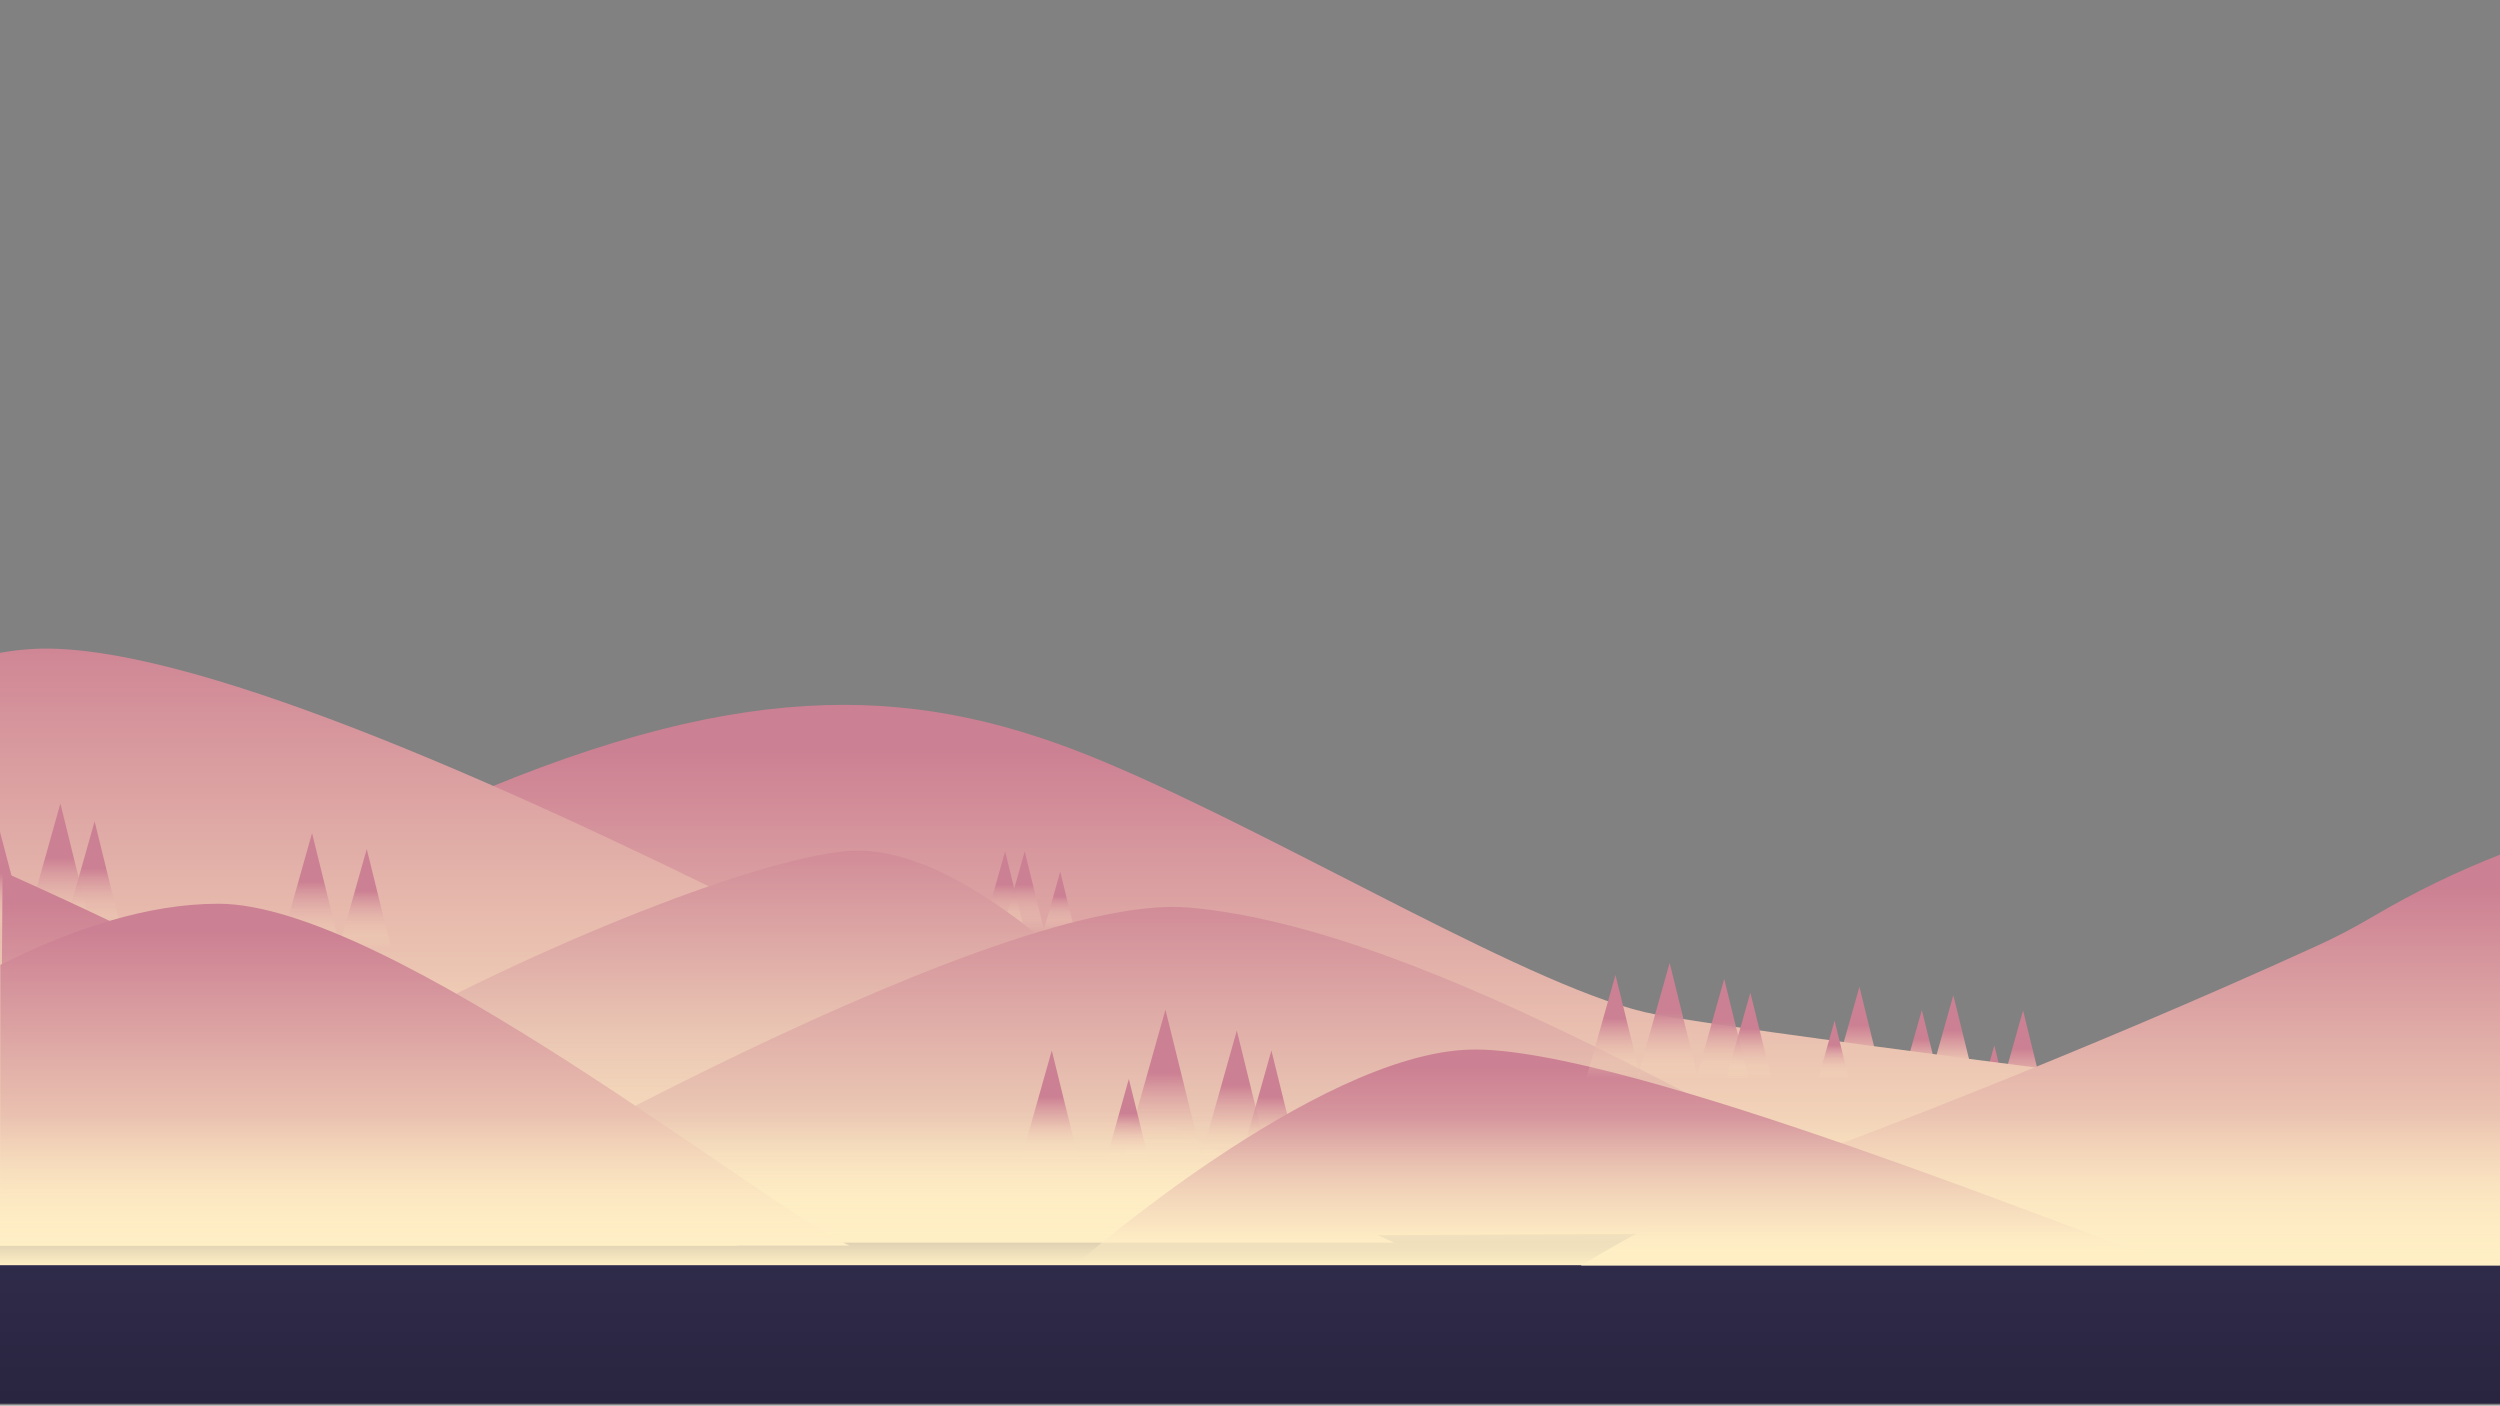 <?xml version="1.0" encoding="utf-8"?>
<!-- Generator: Adobe Illustrator 26.2.1, SVG Export Plug-In . SVG Version: 6.00 Build 0)  -->
<svg version="1.1" id="a" xmlns="http://www.w3.org/2000/svg" xmlns:xlink="http://www.w3.org/1999/xlink" x="0px" y="0px"
	 viewBox="0 0 1366 768" style="enable-background:new 0 0 1366 768;" xml:space="preserve">
<rect x="0" y="0" width="1366" height="768" fill="#808080" stroke="none"/>
<style type="text/css">
	.st0{opacity:1.000000e-02;fill:#FFFFFF;}
	.st1{fill:url(#SVGID_1_);}
	.st2{fill:url(#SVGID_00000125569384847194353610000015835771924944867968_);}
	.st3{fill:url(#SVGID_00000080886063180433637430000012385650623735707293_);}
	.st4{fill:url(#SVGID_00000101795432314223336060000011600996689984667785_);}
	.st5{fill:url(#SVGID_00000135664621077125327640000009920787900825363875_);}
	.st6{fill:url(#SVGID_00000175324262389158606630000017424518126398896273_);}
	.st7{fill:url(#SVGID_00000165932803986741779370000010708238545283500217_);}
	.st8{fill:url(#SVGID_00000109003863490057634920000013034566516140800685_);}
	.st9{fill:url(#SVGID_00000162325979178062368080000009751398658483793838_);}
	.st10{fill:url(#SVGID_00000048500526001834851360000006741371776605207449_);}
	.st11{fill:url(#SVGID_00000112630675609097798480000006142200187531164839_);}
	.st12{fill:url(#SVGID_00000082365072759175933470000015210704803576033197_);}
	.st13{fill:url(#SVGID_00000062883846782926785750000008344213235197033662_);}
	.st14{fill:url(#SVGID_00000160871149922790547350000009040179325878649985_);}
	.st15{fill:url(#SVGID_00000127029470147976686660000016153443277384319893_);}
	.st16{fill:url(#SVGID_00000038376987805927680260000012326802014434778810_);}
	.st17{fill:url(#SVGID_00000150802231874335330020000004438842715892140212_);}
	.st18{fill:url(#SVGID_00000011749760108394733620000009055618941026412943_);}
	.st19{fill:url(#SVGID_00000084508274251433233290000010278931651768493979_);}
	.st20{fill:url(#SVGID_00000043457611978457587620000006574512423747138494_);}
	.st21{fill:url(#SVGID_00000152971265378856616100000014422552627180965511_);}
	.st22{fill:url(#SVGID_00000140714222737076507620000008069964680618715814_);}
	.st23{fill:url(#SVGID_00000104708466993594963690000006535152536303186576_);}
	.st24{fill:url(#SVGID_00000056423956237781246680000008132418230638904199_);}
	.st25{fill:url(#SVGID_00000088126898586283388770000004467948310048500125_);}
	.st26{fill:url(#SVGID_00000020384278920590528120000006074583730457455273_);}
	.st27{fill:url(#SVGID_00000173848140061525408240000009321022890069988487_);}
	.st28{fill:url(#SVGID_00000128474981647189174010000006763451217212018615_);}
	.st29{fill:url(#SVGID_00000108284857920098286920000008005577345066491788_);}
	.st30{fill:url(#SVGID_00000036968160023835405760000002374991186971777163_);}
	.st31{fill:url(#SVGID_00000111909780567364381630000017157547892521111204_);}
	.st32{fill:url(#SVGID_00000138538022399758442130000015756394092684353443_);}
	.st33{fill:url(#SVGID_00000155114329969255163490000016978132902858251411_);}
</style>
<rect x="-0.5" class="st0" width="1368.5" height="767"/>
<linearGradient id="SVGID_1_" gradientUnits="userSpaceOnUse" x1="683.75" y1="-307" x2="683.75" y2="-182" gradientTransform="matrix(1 0 0 -1 0 460)">
	<stop  offset="0" style="stop-color:#29243F"/>
	<stop  offset="0.97" style="stop-color:#322F50"/>
</linearGradient>
<rect x="-0.5" y="642" class="st1" width="1368.5" height="125"/>
<linearGradient id="SVGID_00000139280060090211110060000017643752815852466588_" gradientUnits="userSpaceOnUse" x1="1015.05" y1="1829.3" x2="1015.05" y2="1779.13" gradientTransform="matrix(1 0 0 1 0 -1240)">
	<stop  offset="0" style="stop-color:#FFEFC5"/>
	<stop  offset="0.58" style="stop-color:#CC8093"/>
</linearGradient>
<polygon style="fill:url(#SVGID_00000139280060090211110060000017643752815852466588_);" points="1001.8,589.3 1016,539.2 
	1028.3,589.3 "/>
<linearGradient id="SVGID_00000122706177384974942660000009044470378593477034_" gradientUnits="userSpaceOnUse" x1="1049.4" y1="1829.39" x2="1049.4" y2="1791.92" gradientTransform="matrix(1 0 0 1 0 -1240)">
	<stop  offset="0" style="stop-color:#FFEFC5"/>
	<stop  offset="0.58" style="stop-color:#CC8093"/>
</linearGradient>
<polygon style="fill:url(#SVGID_00000122706177384974942660000009044470378593477034_);" points="1039.5,589.3 1050.1,551.9 
	1059.3,589.3 "/>
<linearGradient id="SVGID_00000053521381037481454170000007974634733745175976_" gradientUnits="userSpaceOnUse" x1="1066.5" y1="1829.39" x2="1066.5" y2="1783.89" gradientTransform="matrix(1 0 0 1 0 -1240)">
	<stop  offset="0" style="stop-color:#FFEFC5"/>
	<stop  offset="0.58" style="stop-color:#CC8093"/>
</linearGradient>
<polygon style="fill:url(#SVGID_00000053521381037481454170000007974634733745175976_);" points="1054.5,589.3 1067.3,543.8 
	1078.5,589.3 "/>
<linearGradient id="SVGID_00000165948046160001938200000006438824521442435463_" gradientUnits="userSpaceOnUse" x1="1089.2" y1="1836.3" x2="1089.2" y2="1811.2" gradientTransform="matrix(1 0 0 1 0 -1240)">
	<stop  offset="0" style="stop-color:#FFEFC5"/>
	<stop  offset="0.58" style="stop-color:#CC8093"/>
</linearGradient>
<polygon style="fill:url(#SVGID_00000165948046160001938200000006438824521442435463_);" points="1082.6,596.3 1089.7,571.2 
	1095.8,596.3 "/>
<linearGradient id="SVGID_00000118374641354711776180000003275148259334950285_" gradientUnits="userSpaceOnUse" x1="1104.5" y1="1841.4" x2="1104.5" y2="1792.17" gradientTransform="matrix(1 0 0 1 0 -1240)">
	<stop  offset="0" style="stop-color:#FFEFC5"/>
	<stop  offset="0.58" style="stop-color:#CC8093"/>
</linearGradient>
<polygon style="fill:url(#SVGID_00000118374641354711776180000003275148259334950285_);" points="1091.5,601.4 1105.4,552.1 
	1117.5,601.4 "/>
<linearGradient id="SVGID_00000054255763417071978210000012139083230836265101_" gradientUnits="userSpaceOnUse" x1="682.85" y1="1919.1" x2="682.85" y2="1625.136" gradientTransform="matrix(1 0 0 1 0 -1240)">
	<stop  offset="0" style="stop-color:#FFEFC5"/>
	<stop  offset="0.92" style="stop-color:#CC8093"/>
</linearGradient>
<path style="fill:url(#SVGID_00000054255763417071978210000012139083230836265101_);" d="M-0.3,546.7C85,509,181.6,467,252.7,436.5
	c158.9-68.3,252.3-61.6,351.2-20c99,41.6,237.8,126.3,300.8,137.8c48.9,8.9,254,35.5,461,60.9l0.3,56.3L0,679.1L-0.3,546.7
	L-0.3,546.7z"/>
<linearGradient id="SVGID_00000119099332595696455190000010778066633007893159_" gradientUnits="userSpaceOnUse" x1="548.4" y1="1748.4" x2="548.4" y2="1705.2" gradientTransform="matrix(1 0 0 1 0 -1240)">
	<stop  offset="0" style="stop-color:#FFEFC5;stop-opacity:0"/>
	<stop  offset="0.58" style="stop-color:#CC8093"/>
</linearGradient>
<polygon style="fill:url(#SVGID_00000119099332595696455190000010778066633007893159_);" points="537,508.4 549.2,465.2 
	559.8,508.4 "/>
<linearGradient id="SVGID_00000146478308022868428470000011329084997451762560_" gradientUnits="userSpaceOnUse" x1="559.1" y1="1748.4" x2="559.1" y2="1705.2" gradientTransform="matrix(1 0 0 1 0 -1240)">
	<stop  offset="0" style="stop-color:#FFEFC5;stop-opacity:0"/>
	<stop  offset="0.58" style="stop-color:#CC8093"/>
</linearGradient>
<polygon style="fill:url(#SVGID_00000146478308022868428470000011329084997451762560_);" points="547.7,508.4 559.9,465.2 
	570.5,508.4 "/>
<linearGradient id="SVGID_00000075843990995051079730000009412430028509335978_" gradientUnits="userSpaceOnUse" x1="578.75" y1="1748.44" x2="578.75" y2="1716.3" gradientTransform="matrix(1 0 0 1 0 -1240)">
	<stop  offset="0" style="stop-color:#FFEFC5;stop-opacity:0"/>
	<stop  offset="0.58" style="stop-color:#CC8093"/>
</linearGradient>
<polygon style="fill:url(#SVGID_00000075843990995051079730000009412430028509335978_);" points="570.3,508.4 579.3,476.3 
	587.2,508.4 "/>
<linearGradient id="SVGID_00000083792370643569179700000006044158228794566837_" gradientUnits="userSpaceOnUse" x1="1115.75" y1="1931.5" x2="1115.75" y2="1706.3" gradientTransform="matrix(1 0 0 1 0 -1240)">
	<stop  offset="0" style="stop-color:#FFEFC5"/>
	<stop  offset="0.92" style="stop-color:#CC8093"/>
</linearGradient>
<path style="fill:url(#SVGID_00000083792370643569179700000006044158228794566837_);" d="M1008.5,623.9c0,0,125.4-46.8,257.7-107.2
	c10.4-4.7,20.5-10.1,30.4-15.9c23-13.6,46.8-25.1,71.2-34.5l-1.8,225.2H863.7C863.7,691.4,959.8,633.5,1008.5,623.9L1008.5,623.9
	L1008.5,623.9z"/>
<linearGradient id="SVGID_00000005981268398756694200000013050449624716647819_" gradientUnits="userSpaceOnUse" x1="380.9" y1="1919" x2="380.9" y2="1594.392" gradientTransform="matrix(1 0 0 1 0 -1240)">
	<stop  offset="0.1" style="stop-color:#FFEFC5"/>
	<stop  offset="1" style="stop-color:#CF8695"/>
</linearGradient>
<path style="fill:url(#SVGID_00000005981268398756694200000013050449624716647819_);" d="M0,356.7c6.7-1.2,13.2-1.9,19.6-2.2
	c162.1-6.6,667.5,292.2,742.2,324.5H0V356.7z"/>
<linearGradient id="SVGID_00000005234048573489861430000001407039541949114016_" gradientUnits="userSpaceOnUse" x1="169.4" y1="1758.4" x2="169.4" y2="1695.2" gradientTransform="matrix(1 0 0 1 0 -1240)">
	<stop  offset="0" style="stop-color:#FFEFC5;stop-opacity:0"/>
	<stop  offset="0.58" style="stop-color:#CC8093"/>
</linearGradient>
<polygon style="fill:url(#SVGID_00000005234048573489861430000001407039541949114016_);" points="152.7,518.4 170.5,455.2 
	186.1,518.4 "/>
<linearGradient id="SVGID_00000101094439013004675950000013700584965510170285_" gradientUnits="userSpaceOnUse" x1="199.4" y1="1758.4" x2="199.4" y2="1703.9" gradientTransform="matrix(1 0 0 1 0 -1240)">
	<stop  offset="0" style="stop-color:#FFEFC5;stop-opacity:0"/>
	<stop  offset="0.58" style="stop-color:#CC8093"/>
</linearGradient>
<polygon style="fill:url(#SVGID_00000101094439013004675950000013700584965510170285_);" points="185,518.4 200.4,463.9 
	213.8,518.4 "/>
<linearGradient id="SVGID_00000175297357768053474470000000495001992498765238_" gradientUnits="userSpaceOnUse" x1="7.15" y1="1749.2" x2="7.15" y2="1694.2" gradientTransform="matrix(1 0 0 1 0 -1240)">
	<stop  offset="0" style="stop-color:#FFEFC5;stop-opacity:0"/>
	<stop  offset="0.58" style="stop-color:#CC8093"/>
</linearGradient>
<polygon style="fill:url(#SVGID_00000175297357768053474470000000495001992498765238_);" points="0,509.2 -0.1,454.2 14.4,509.2 "/>
<linearGradient id="SVGID_00000053543598727069435570000005717151733073665673_" gradientUnits="userSpaceOnUse" x1="31.75" y1="1750.2" x2="31.75" y2="1679" gradientTransform="matrix(1 0 0 1 0 -1240)">
	<stop  offset="0" style="stop-color:#FFEFC5;stop-opacity:0"/>
	<stop  offset="0.58" style="stop-color:#CC8093"/>
</linearGradient>
<polygon style="fill:url(#SVGID_00000053543598727069435570000005717151733073665673_);" points="13,510.2 33,439 50.5,510.2 "/>
<linearGradient id="SVGID_00000079452177493192330700000012359967299767182753_" gradientUnits="userSpaceOnUse" x1="50.55" y1="1750.2" x2="50.55" y2="1688.8" gradientTransform="matrix(1 0 0 1 0 -1240)">
	<stop  offset="0" style="stop-color:#FFEFC5;stop-opacity:0"/>
	<stop  offset="0.58" style="stop-color:#CC8093"/>
</linearGradient>
<polygon style="fill:url(#SVGID_00000079452177493192330700000012359967299767182753_);" points="34.3,510.2 51.7,448.8 66.8,510.2 
	"/>
<linearGradient id="SVGID_00000072999509661673806390000009963159581465290374_" gradientUnits="userSpaceOnUse" x1="410.927" y1="1919" x2="410.927" y2="1704.8" gradientTransform="matrix(1 0 0 1 0 -1240)">
	<stop  offset="0" style="stop-color:#FFEFC5;stop-opacity:0"/>
	<stop  offset="0.53" style="stop-color:#EAC6B3"/>
	<stop  offset="1" style="stop-color:#D18C98"/>
</linearGradient>
<path style="fill:url(#SVGID_00000072999509661673806390000009963159581465290374_);" d="M164.9,679c-231.8,0,210.9-214.2,304-214.2
	S695.1,647.4,723.3,679H164.9z"/>
<linearGradient id="SVGID_00000018203204601327763130000002943715162681732797_" gradientUnits="userSpaceOnUse" x1="645.85" y1="1919" x2="645.85" y2="1735.532" gradientTransform="matrix(1 0 0 1 0 -1240)">
	<stop  offset="0" style="stop-color:#FFEFC5;stop-opacity:0"/>
	<stop  offset="0.4" style="stop-color:#EAC6B3"/>
	<stop  offset="1" style="stop-color:#D18C98"/>
</linearGradient>
<path style="fill:url(#SVGID_00000018203204601327763130000002943715162681732797_);" d="M209.8,679c0,0,328.4-193,440-183.1
	c134.7,12,319.3,133,432.1,183.1H209.8z"/>
<linearGradient id="SVGID_00000022560087557506438820000000941537130861866394_" gradientUnits="userSpaceOnUse" x1="635.35" y1="1874.3" x2="635.35" y2="1791.7" gradientTransform="matrix(1 0 0 1 0 -1240)">
	<stop  offset="0" style="stop-color:#FFEFC5;stop-opacity:0"/>
	<stop  offset="0.58" style="stop-color:#CC8093"/>
</linearGradient>
<polygon style="fill:url(#SVGID_00000022560087557506438820000000941537130861866394_);" points="613.5,634.3 636.8,551.7 
	657.2,634.3 "/>
<linearGradient id="SVGID_00000129177861380521580040000006448390538951886760_" gradientUnits="userSpaceOnUse" x1="674.5" y1="1564.3" x2="674.5" y2="1493.1" gradientTransform="matrix(1 0 0 1 0 -930)">
	<stop  offset="0" style="stop-color:#FFEFC5;stop-opacity:0"/>
	<stop  offset="0.58" style="stop-color:#CC8093"/>
</linearGradient>
<polygon style="fill:url(#SVGID_00000129177861380521580040000006448390538951886760_);" points="655.7,634.3 675.8,563.1 
	693.3,634.3 "/>
<linearGradient id="SVGID_00000106127705022321737970000005585561485925068945_" gradientUnits="userSpaceOnUse" x1="693.6" y1="1874.5" x2="693.6" y2="1814" gradientTransform="matrix(1 0 0 1 0 -1240)">
	<stop  offset="0" style="stop-color:#FFEFC5;stop-opacity:0"/>
	<stop  offset="0.58" style="stop-color:#CC8093"/>
</linearGradient>
<polygon style="fill:url(#SVGID_00000106127705022321737970000005585561485925068945_);" points="677.6,634.5 694.7,574 
	709.6,634.5 "/>
<linearGradient id="SVGID_00000023261136236837014970000008753731404751866013_" gradientUnits="userSpaceOnUse" x1="573.6" y1="1874.5" x2="573.6" y2="1814" gradientTransform="matrix(1 0 0 1 0 -1240)">
	<stop  offset="0" style="stop-color:#FFEFC5;stop-opacity:0"/>
	<stop  offset="0.58" style="stop-color:#CC8093"/>
</linearGradient>
<polygon style="fill:url(#SVGID_00000023261136236837014970000008753731404751866013_);" points="557.6,634.5 574.7,574 
	589.6,634.5 "/>
<linearGradient id="SVGID_00000131348542847903493580000015392680289013961110_" gradientUnits="userSpaceOnUse" x1="616.05" y1="1874.5" x2="616.05" y2="1829.5" gradientTransform="matrix(1 0 0 1 0 -1240)">
	<stop  offset="0" style="stop-color:#FFEFC5;stop-opacity:0"/>
	<stop  offset="0.58" style="stop-color:#CC8093"/>
</linearGradient>
<polygon style="fill:url(#SVGID_00000131348542847903493580000015392680289013961110_);" points="604.2,634.5 616.8,589.5 
	627.9,634.5 "/>
<linearGradient id="SVGID_00000060014802383963904080000002004989063669219229_" gradientUnits="userSpaceOnUse" x1="888.35" y1="1931.4" x2="888.35" y2="1813.461" gradientTransform="matrix(1 0 0 1 0 -1240)">
	<stop  offset="0" style="stop-color:#FFEFC5;stop-opacity:0"/>
	<stop  offset="0.19" style="stop-color:#EAC6B3"/>
	<stop  offset="0.92" style="stop-color:#CC8093"/>
</linearGradient>
<path style="fill:url(#SVGID_00000060014802383963904080000002004989063669219229_);" d="M587.2,691.4c0,0,131.6-115.5,216-117.9
	s347.4,106.1,386.3,117.9H587.2z"/>
<linearGradient id="SVGID_00000173857953141899428530000018248949471326896785_" gradientUnits="userSpaceOnUse" x1="201.6" y1="1920.6" x2="201.6" y2="1716.2" gradientTransform="matrix(1 0 0 1 0 -1240)">
	<stop  offset="0" style="stop-color:#FFEFC5"/>
	<stop  offset="0.92" style="stop-color:#CC8093"/>
</linearGradient>
<path style="fill:url(#SVGID_00000173857953141899428530000018248949471326896785_);" d="M1.4,476.2
	c167.5,74.5,361,186.8,401.8,204.4H0L1.4,476.2L1.4,476.2z"/>
<linearGradient id="SVGID_00000133496721739607929530000013080091312715107506_" gradientUnits="userSpaceOnUse" x1="232.1" y1="1920.6" x2="232.1" y2="1733.8" gradientTransform="matrix(1 0 0 1 0 -1240)">
	<stop  offset="0" style="stop-color:#FFEFC5"/>
	<stop  offset="0.92" style="stop-color:#CC8093"/>
</linearGradient>
<path style="fill:url(#SVGID_00000133496721739607929530000013080091312715107506_);" d="M0.2,527.2c39.5-19.8,80.6-33.4,119.1-33.4
	c93.4,0,301.8,168.2,344.9,186.8H0L0.2,527.2L0.2,527.2z"/>
<linearGradient id="SVGID_00000151544813917621541040000015664318858952816025_" gradientUnits="userSpaceOnUse" x1="682.8" y1="1931.43" x2="682.8" y2="1850.43" gradientTransform="matrix(1 0 0 1 0 -1240)">
	<stop  offset="0" style="stop-color:#FFEFC5"/>
	<stop  offset="1" style="stop-color:#FFEFC5;stop-opacity:0"/>
</linearGradient>
<polygon style="fill:url(#SVGID_00000151544813917621541040000015664318858952816025_);" points="-0.5,610.3 1366.1,612 1366,691.3 
	-0.5,691.3 "/>
<linearGradient id="SVGID_00000028294151097334854330000008520984398465813438_" gradientUnits="userSpaceOnUse" x1="881.65" y1="1829.3" x2="881.65" y2="1772.7" gradientTransform="matrix(1 0 0 1 0 -1240)">
	<stop  offset="0" style="stop-color:#FFEFC5;stop-opacity:0"/>
	<stop  offset="0.58" style="stop-color:#CC8093"/>
</linearGradient>
<polygon style="fill:url(#SVGID_00000028294151097334854330000008520984398465813438_);" points="866.7,589.3 882.7,532.7 
	896.6,589.3 "/>
<linearGradient id="SVGID_00000050628967787224719970000006437104765598254242_" gradientUnits="userSpaceOnUse" x1="911.2" y1="1829.3" x2="911.2" y2="1766.1" gradientTransform="matrix(1 0 0 1 0 -1240)">
	<stop  offset="0" style="stop-color:#FFEFC5;stop-opacity:0"/>
	<stop  offset="0.58" style="stop-color:#CC8093"/>
</linearGradient>
<polygon style="fill:url(#SVGID_00000050628967787224719970000006437104765598254242_);" points="894.5,589.3 912.3,526.1 
	927.9,589.3 "/>
<linearGradient id="SVGID_00000026872957963008981790000018043333803255752593_" gradientUnits="userSpaceOnUse" x1="941.15" y1="1829.3" x2="941.15" y2="1774.83" gradientTransform="matrix(1 0 0 1 0 -1240)">
	<stop  offset="0" style="stop-color:#FFEFC5;stop-opacity:0"/>
	<stop  offset="0.58" style="stop-color:#CC8093"/>
</linearGradient>
<polygon style="fill:url(#SVGID_00000026872957963008981790000018043333803255752593_);" points="926.8,589.3 942.1,534.9 
	955.5,589.3 "/>
<linearGradient id="SVGID_00000143596095293489821150000010991646386910882728_" gradientUnits="userSpaceOnUse" x1="955.55" y1="1829.39" x2="955.55" y2="1782.4" gradientTransform="matrix(1 0 0 1 0 -1240)">
	<stop  offset="0" style="stop-color:#FFEFC5;stop-opacity:0"/>
	<stop  offset="0.58" style="stop-color:#CC8093"/>
</linearGradient>
<polygon style="fill:url(#SVGID_00000143596095293489821150000010991646386910882728_);" points="943.1,589.3 956.4,542.4 
	968,589.3 "/>
<linearGradient id="SVGID_00000042725502956507204860000014512203231780600762_" gradientUnits="userSpaceOnUse" x1="1001.85" y1="1829.39" x2="1001.85" y2="1797.79" gradientTransform="matrix(1 0 0 1 0 -1240)">
	<stop  offset="0" style="stop-color:#FFEFC5;stop-opacity:0"/>
	<stop  offset="0.58" style="stop-color:#CC8093"/>
</linearGradient>
<polygon style="fill:url(#SVGID_00000042725502956507204860000014512203231780600762_);" points="993.5,589.3 1002.4,557.7 
	1010.2,589.3 "/>
</svg>
